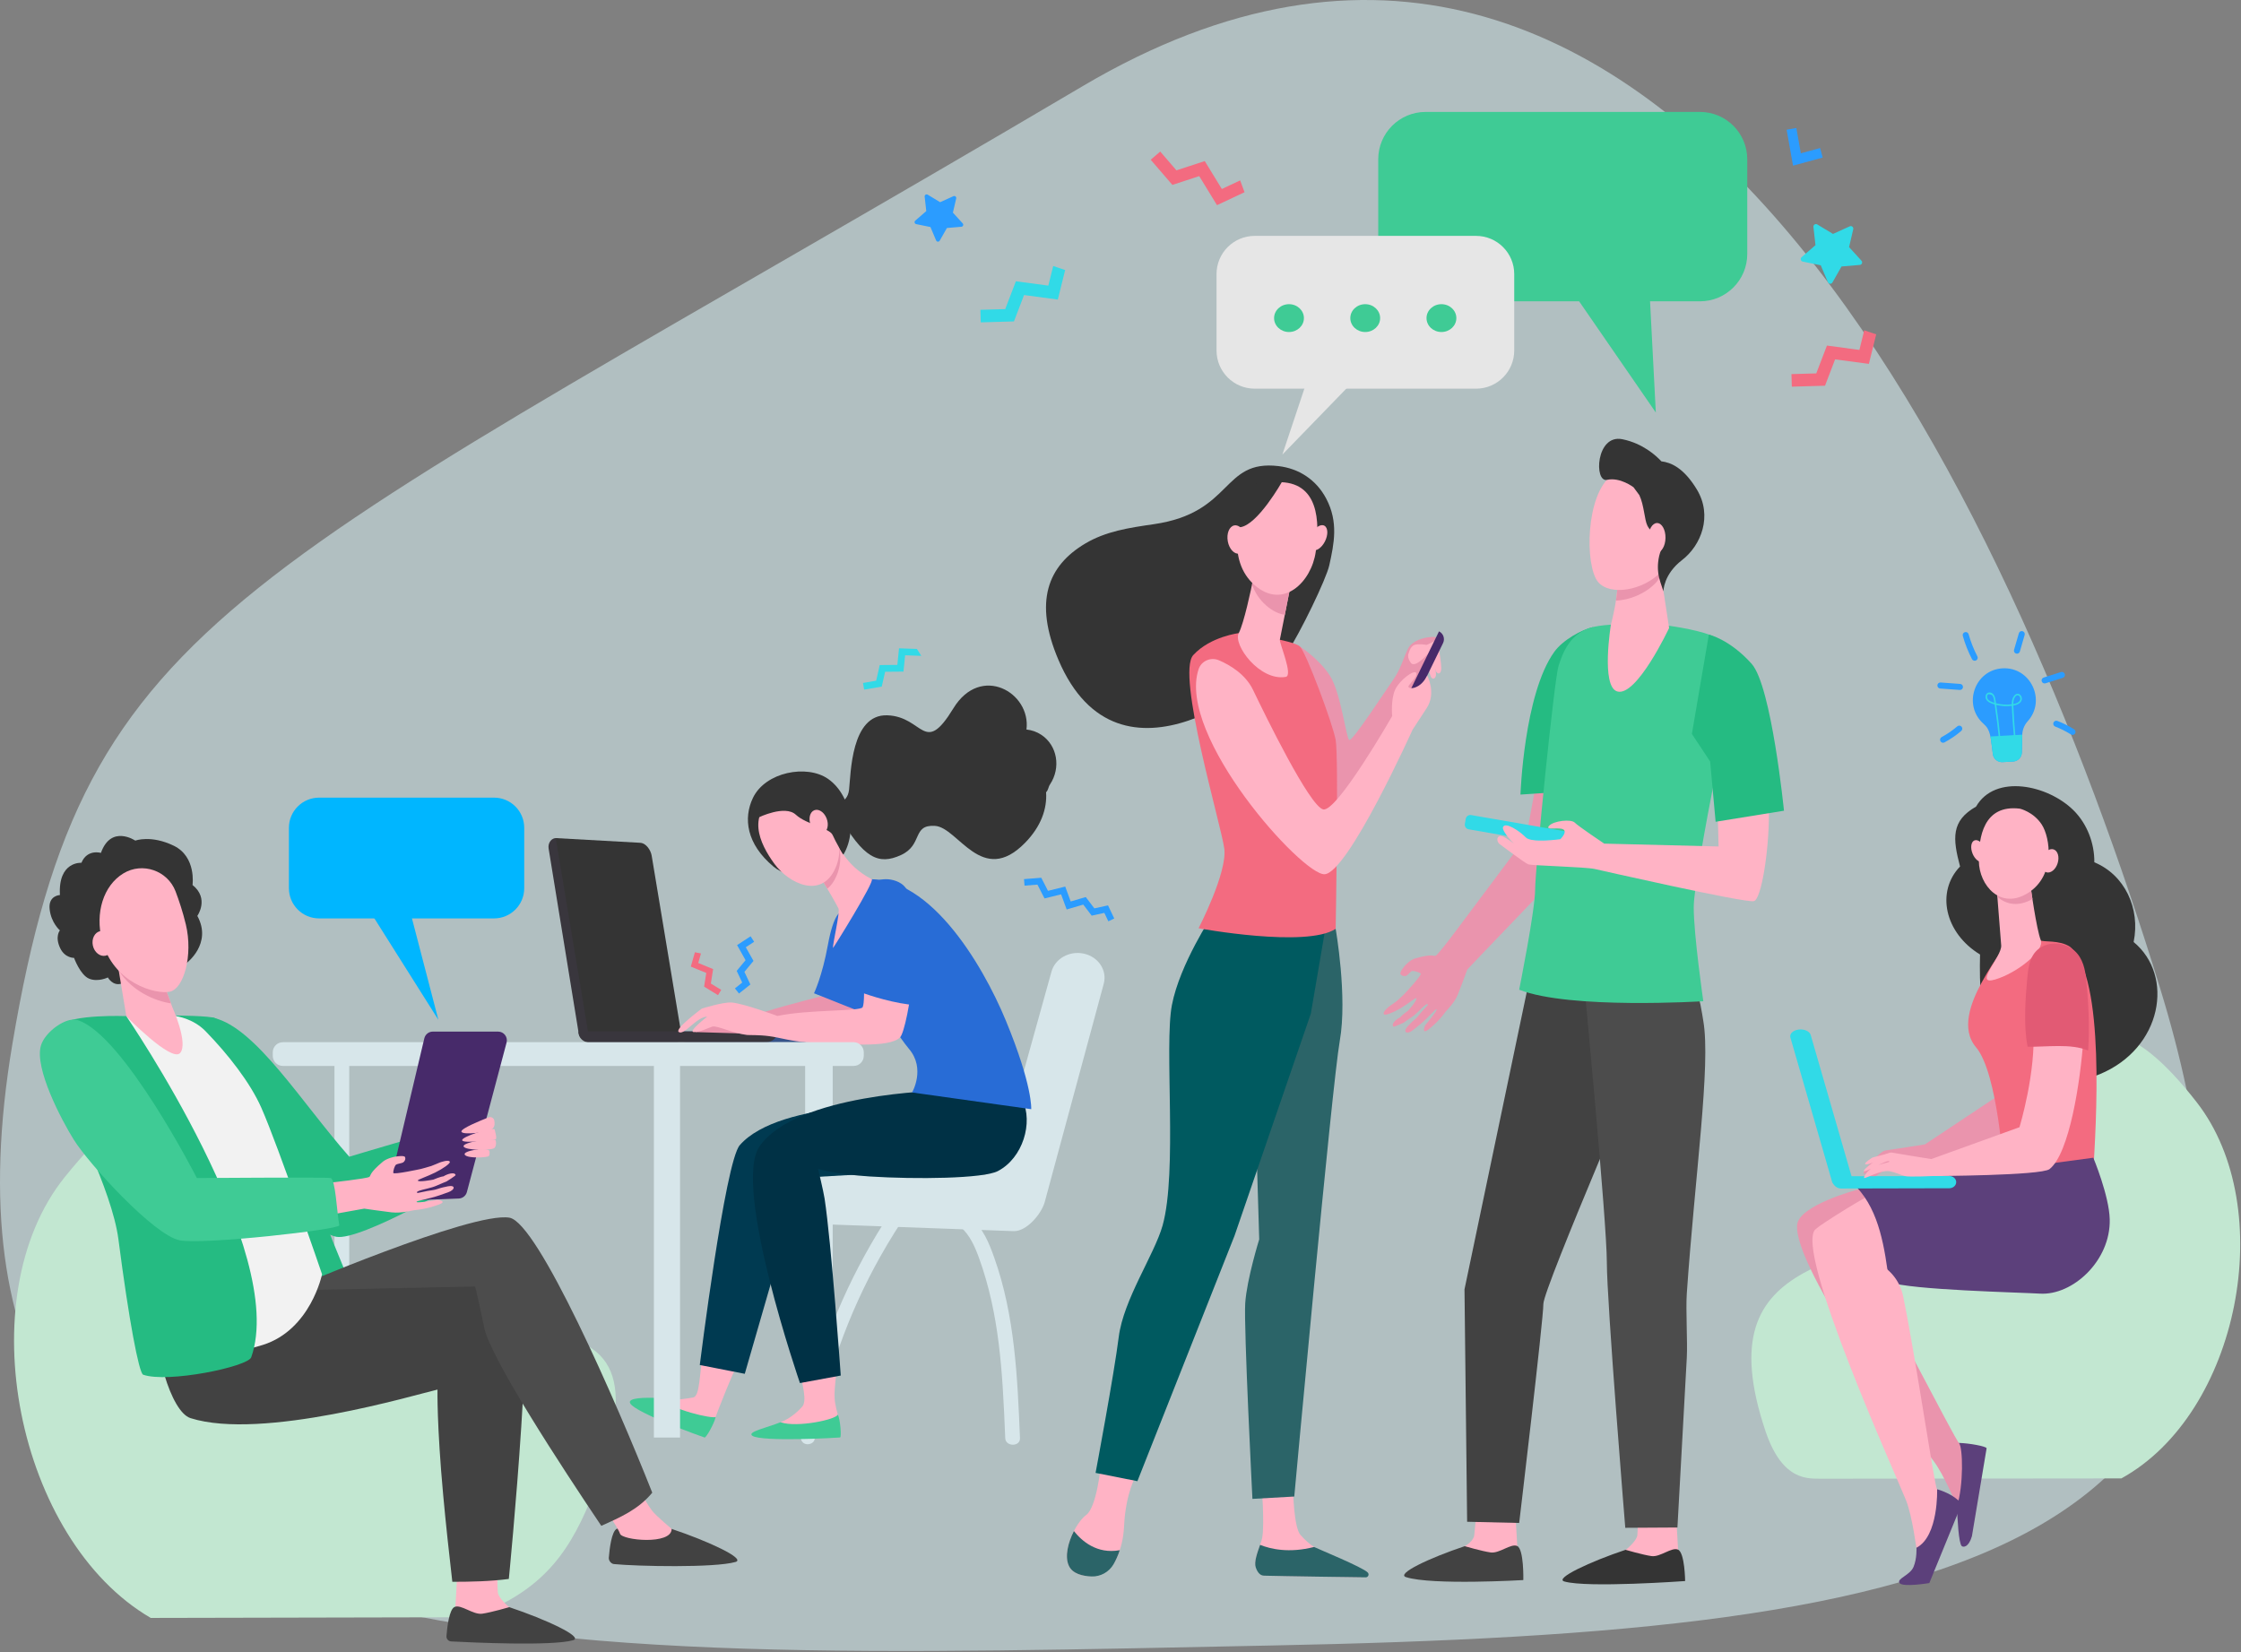 <?xml version="1.0" encoding="UTF-8" standalone="no"?><!DOCTYPE svg PUBLIC "-//W3C//DTD SVG 1.1//EN" "http://www.w3.org/Graphics/SVG/1.1/DTD/svg11.dtd"><svg width="100%" height="100%" viewBox="0 0 1884 1389" version="1.1" xmlns="http://www.w3.org/2000/svg" xmlns:xlink="http://www.w3.org/1999/xlink" xml:space="preserve" xmlns:serif="http://www.serif.com/" style="fill-rule:evenodd;clip-rule:evenodd;stroke-linejoin:round;stroke-miterlimit:1.414;"><rect x="0" y="0" width="1884" height="1389" fill="#808080" stroke="none"/><g><g><path d="M910.382,72.313c486.346,-287.26 779.252,346.568 905.555,758.333c146.857,478.773 -166.657,541.2 -747.221,552.777c-626.249,12.488 -1149.6,37.787 -1058.33,-505.555c61.866,-368.328 189.795,-386.074 899.999,-805.555Z" style="fill:#dffaff;fill-opacity:0.51;"/><path d="M684.806,1210.23c9.84,-53.58 28.18,-105.66 55.33,-153.92c7.69,-13.67 16.05,-27.02 25.03,-40c4.24,-6.13 -6.32,-11.79 -10.54,-5.69c-32.19,46.57 -56.33,97.94 -71.17,151.45c-4.15,14.93 -7.51,30.02 -10.09,45.25c-0.49,2.92 0.81,5.89 4.14,6.73c2.85,0.73 6.76,-0.89 7.3,-3.82Z" style="fill:#d7e6ea;fill-rule:nonzero;"/><path d="M807.086,1031.1c8.36,7.13 12.55,17.11 16.09,26.86c4.28,11.78 7.66,23.83 10.37,35.99c5.33,23.96 7.88,48.32 9.46,72.71c0.92,14.13 1.51,28.28 2.09,42.43c0.3,7.34 12.7,7.38 12.4,0c-2.11,-51.01 -4.27,-103.11 -21.73,-152c-4.37,-12.23 -9.48,-25.05 -20.33,-33.7c-2.41,-1.93 -5.98,-2.19 -8.35,0c-2.2,2.02 -2.35,5.7 0,7.71Z" style="fill:#d7e6ea;fill-rule:nonzero;"/><path d="M825.526,987.79l-165.34,0c-11.81,0 -21.39,8.81 -21.39,19.68c0,10.87 9.54,20.62 21.36,20.62l192.32,6.98c10.96,0 23.19,-14.79 25.84,-24.58l49.6,-183.43c3.06,-11.29 -4.53,-22.69 -16.84,-25.33c-12,-2.57 -24.04,4.15 -27.09,15.13l-44.83,161.2c-1.59,5.72 -7.2,9.73 -13.63,9.73Z" style="fill:#d7e6ea;fill-rule:nonzero;"/><path d="M770.836,545.586l-15.02,-0.528l-1.42,13.933l-14.81,0.133l-3,13.149l-11.07,1.912l0.97,5.605l14.81,-2.557l2.83,-12.461l15.42,-0.138l1.39,-13.705l13.61,0.48l-3.71,-5.823Z" style="fill:#31dae7;fill-rule:nonzero;"/><path d="M589.306,801.6l-2.29,8.02l12.5,5.12l-1.91,12.15l8.73,5.35l-2.71,4.42l-11.68,-7.17l1.81,-11.5l-13,-5.33l3.45,-12.07l5.1,1.01Z" style="fill:#f36b80;fill-rule:nonzero;"/><path d="M931.506,761.18l-11.47,2.51l-7.25,-9.52l-12.65,3.72l-4.6,-12.52l-14.49,3.58l-5.66,-11.01l-14.51,1.16l0.44,5.49l10.85,-0.87l5.97,11.62l13.93,-3.44l4.68,12.73l13.96,-4.11l7.08,9.3l10.63,-2.33l3.37,7.08l4.97,-2.37l-5.25,-11.02Z" style="fill:#2b9cff;fill-rule:nonzero;"/><path d="M626.986,796.37l7.03,-4.59l-3,-4.62l-11.35,7.42l7.13,12.68l-7.46,8.99l4.65,9.83l-6.14,4.88l3.43,4.32l9.56,-7.6l-5.02,-10.61l7.64,-9.21l-6.47,-11.49Z" style="fill:#2b9cff;fill-rule:nonzero;"/><rect x="676.886" y="880.66" width="23.17" height="327.77" style="fill:#d7e6ea;fill-rule:nonzero;"/><rect x="444.936" y="1171.62" width="16.63" height="36.82" style="fill:#184655;fill-rule:nonzero;"/><rect x="352.766" y="1172.19" width="16.63" height="36.23" style="fill:#184655;fill-rule:nonzero;"/><path d="M492.626,874.42c0.39,0 0.789,-0.04 1.19,-0.13c3.42,-0.77 5.66,-4.65 5.01,-8.66c0,0 -27.151,-156.75 -29.27,-157.55c-0.68,-0.26 -2.27,-3.469 -2.33,-3.469c-0.33,0.009 -0.66,0.049 -0.99,0.13c-3.42,0.769 -5.66,4.639 -5.01,8.659l25.219,155c0.571,3.55 3.22,6.02 6.181,6.02Z" style="fill:#39363d;fill-rule:nonzero;"/><path d="M547.846,719.3l25.12,151.1l-77.92,1.08l-27.841,-166.869l70.871,3.939c5.35,0.24 9.1,6.61 9.77,10.75Z" style="fill:#343434;fill-rule:nonzero;"/><path d="M682.186,867.13c0,0.09 0,0.18 0,0.27c0.01,4.82 -2.8,8.79 -6.31,8.8l-98.95,0.25c-3.5,0.01 -6.35,-3.89 -6.36,-8.71c0,-0.2 0.01,-0.41 0.02,-0.61l111.6,0Z" style="fill:#355389;fill-rule:nonzero;"/><path d="M653.556,867.13c0.01,0.09 0.01,0.17 0.01,0.26c0.01,4.89 -4.24,8.86 -9.49,8.87l-148.22,0.31c-5.25,0.01 -9.51,-3.94 -9.52,-8.83c0,-0.21 0.01,-0.41 0.02,-0.61l167.2,0Z" style="fill:#39363d;fill-rule:nonzero;"/><path d="M622.956,1140.61c-6.03,11.21 -20.75,48.13 -21.31,50.93c-0.16,0.81 -2.24,3.5 -2.94,4.01c-19.01,1.9 -32.92,-8.3 -43.48,-18.37c9.97,0.7 25.21,-1.87 27.43,-2.25c5.78,-0.99 5.17,-18.58 8.47,-38.34c5.12,2.35 24.36,-2.73 31.83,4.02Z" style="fill:#ffb3c5;fill-rule:nonzero;"/><path d="M601.726,1191.29c-1.58,6.18 -8.13,17.58 -9.39,17.26c-1.51,-0.39 -57.63,-20.54 -62.46,-28.58c-2.98,-4.96 12.37,-5.2 24.72,-4.57c10.56,10.07 43.88,17.49 47.13,15.89Z" style="fill:#3fcb95;fill-rule:nonzero;"/><path d="M804.266,982.67l-130.54,7.52l-47.6,164.81l-37.82,-7.4c0,0 21.23,-170.51 33.59,-184.78c33.72,-38.92 151.55,-34.31 151.55,-34.31l30.82,54.16Z" style="fill:#003a51;fill-rule:nonzero;"/><path d="M703.536,1149.48c-0.48,7.59 -2.22,16.79 -1.88,25.65c0.23,5.95 2.44,13.19 2.7,14.3c0.19,0.8 -0.58,4.12 -1,4.87c-16.49,9.66 -33.38,6.18 -47.18,1.43c9.36,-3.52 15.87,-10.52 18.22,-13.08c3.97,-4.31 1.14,-17.26 -4.1,-36.59c5.64,0 23.64,0.39 33.24,3.42Z" style="fill:#ffb3c5;fill-rule:nonzero;"/><path d="M790.746,916.94c0,0 -121.75,2.28 -152.35,47.06c-22.89,33.51 34.12,198.78 34.12,198.78l34.3,-6.32c0,0 -7.9,-111.99 -13.62,-148.94c-0.97,-6.26 -5.43,-24.76 -5.43,-24.76c0,0 15.22,4.54 43.5,6.34c38.85,2.48 95.38,1.82 107.59,-4.52c21.09,-10.97 29.93,-40.71 20.65,-60.11c-9.28,-19.41 -68.76,-7.53 -68.76,-7.53Z" style="fill:#003145;fill-rule:nonzero;"/><path d="M704.316,1189.18c2.14,3.92 3.23,19.1 1.94,19.33c-1.53,0.27 -66.03,3.88 -73.77,-1.41c-4.77,-3.27 12.2,-6.79 23.69,-11.37c13.8,4.75 47.45,-2.35 48.14,-6.55Z" style="fill:#3fcb95;fill-rule:nonzero;"/><path d="M697.226,835.87c0,0 -35.46,8.87 -53.19,14.51c-17.72,5.64 -40.29,7.25 -40.29,7.25l-19.07,10.07l40.83,1.21l95.09,-8.46l8.06,-22.16l-31.43,-2.42Z" style="fill:#ea94ad;fill-rule:nonzero;"/><path d="M723.816,764.15l-16.92,2.42c0,0 -6.04,1.21 -10.88,27.8c-4.83,26.6 -11.68,40.7 -11.68,40.7l41.5,16.52c30.33,-41.89 51.12,-91.51 -2.02,-87.44Z" style="fill:#286cd6;fill-rule:nonzero;"/><path d="M722.796,740.04c-10.81,1.89 -11.47,10.62 -11.47,10.62l-11.07,46.13c0,0 -1.02,19.54 1.23,27.02c4.36,14.55 13.18,20.28 27.63,25.23c19.15,6.55 26.73,23.06 34.99,32.7c14.33,16.72 2.67,36.72 2.67,36.72l100.17,14.06c0,0 1.36,-19.55 -21.34,-74.48c-19.7,-47.71 -66.92,-127.78 -122.81,-118Z" style="fill:#286cd6;fill-rule:nonzero;"/><path d="M758.466,745.62c-12.29,-13.5 -43.51,3.22 -33.84,47.95c0.06,0.29 3.6,47.24 0.61,53.21c-1.81,3.63 -45.32,1.82 -71.66,7.36c0,0 -28.48,-10.57 -38.48,-11.28c-7.41,-0.53 -25.05,5.1 -25.05,5.1c0,0 -22.72,16.77 -19.54,19.54c4.35,3.8 15.04,-12.76 24.04,-12.76c0,0 -16.41,12.68 -11.35,12.96c5.07,0.29 12.06,-3.5 15.72,-4.63c3.65,-1.12 17.12,5.64 29.01,7.05c1.96,0.24 9.73,-0.19 18.73,1.01c9.14,1.21 19.47,4.54 31.57,5.1c32.52,1.52 69.33,5.1 78.44,-4.06c6.79,-6.84 22.48,-103.84 1.8,-126.55Z" style="fill:#ffb3c5;fill-rule:nonzero;"/><path d="M763.966,844.49c-19.86,-2.57 -39.78,-10.09 -39.78,-10.09c0,0 -1.63,-39.35 -1.78,-40.83c-1.27,-20.55 -0.5,-37.09 8.1,-47.75c4.33,-5.37 8.96,-6.65 14.47,-6.65c5.15,0 12.33,2.02 16.11,6.85c13.86,17.69 8.56,69.15 4.23,97.46l-0.18,1.16l-1.17,-0.15Z" style="fill:#286cd6;fill-rule:nonzero;"/><path d="M713.806,663.95c1.52,-13.248 1.51,-63.613 32.12,-62.574c30.61,1.039 30.79,34.727 55.58,-5.867c22.97,-37.606 65.39,-13.302 61.44,17.819c4.38,0.451 8.68,1.918 12.55,4.489c13.38,8.895 16.61,27.575 7.21,41.723c-1.49,2.25 -1.37,4.78 -3.26,6.52c0.94,14.06 -4.37,28.921 -17.67,42.51c-36.32,37.13 -56.16,-12.979 -75.72,-14.229c-19.55,-1.24 -9.94,16.059 -28.7,24.569c-18.76,8.52 -31.5,2.93 -52.4,-33.98l-4.98,-10.02c0,0 12.3,2.3 13.83,-10.96Z" style="fill:#343434;fill-rule:nonzero;"/><path d="M696.146,654.829c21.54,15.031 26.3,53.301 6.48,71.581c-12.89,11.88 -38.27,13.94 -52.36,2.16c-22.86,-19.11 -25.41,-40.729 -17.3,-57.71c10.46,-21.911 45.42,-28.43 63.18,-16.031Z" style="fill:#343434;fill-rule:nonzero;"/><path d="M702.876,706.68c0,0 6.64,20.61 30.01,32.49c2.87,1.47 -32.61,58.53 -32.62,57.85c-0.11,-4.4 6.13,-30.11 4.62,-33.27c-4.16,-8.64 -28.25,-48.07 -28.25,-48.07l26.24,-9Z" style="fill:#ffb3c5;fill-rule:nonzero;"/><path d="M689.476,711.28l-12.84,4.4c0.03,0.04 10.59,17.33 18.92,31.51c2.96,-2.43 5.58,-5.94 7.67,-10.76c3.35,-7.71 3.85,-15.73 2.56,-23.36c-2.08,-3.83 -2.91,-6.38 -2.91,-6.39l-13.4,4.6Z" style="fill:#ea94ad;fill-rule:nonzero;"/><path d="M655.076,668.02c0,0 11.49,-4.86 24,-0.18c12.5,4.68 34.96,35.08 23.39,61.75c-11.58,26.66 -39.26,13.41 -51.54,-3.5c-12.29,-16.91 -24.52,-42.41 4.15,-58.07Z" style="fill:#ffb3c5;fill-rule:nonzero;"/><path d="M704.886,683.12c-9.91,-17.2 -20.78,-27.291 -36.05,-23.38c-15.28,3.92 -28.98,6.53 -30.01,24.46l-1.1,3.06c0,0 22.12,-10.8 31.29,-2.35c9.18,8.46 28.39,11.22 30.95,17.081c2.55,5.869 8.87,16.479 8.87,16.479l1.14,-6.59c0,0 4.81,-11.56 -5.09,-28.76Z" style="fill:#343434;fill-rule:nonzero;"/><path d="M681.556,693.66c2.07,5.34 6.74,8.42 10.44,6.88c3.69,-1.53 5.02,-7.1 2.95,-12.439c-2.07,-5.341 -6.74,-8.421 -10.44,-6.881c-3.7,1.53 -5.02,7.1 -2.95,12.44Z" style="fill:#ffb3c5;fill-rule:nonzero;"/><rect x="549.716" y="884.45" width="22.01" height="324.12" style="fill:#d7e6ea;fill-rule:nonzero;"/><rect x="281.176" y="886.89" width="12.43" height="324.12" style="fill:#d7e6ea;fill-rule:nonzero;"/><path d="M237.806,896.16l479.86,0c4.7,0 8.51,-3.81 8.51,-8.51l0,-2.93c0,-4.7 -3.81,-8.51 -8.51,-8.51l-479.86,0c-4.7,0 -8.5,3.81 -8.5,8.51l0,2.93c0,4.7 3.8,8.51 8.5,8.51Z" style="fill:#d7e6ea;fill-rule:nonzero;"/><path d="M1198.49,253.332l230.62,0c21.99,0 39.81,-17.824 39.81,-39.809l0,-79.62c0,-21.985 -17.82,-39.809 -39.81,-39.809l-230.62,0c-21.99,0 -39.81,17.824 -39.81,39.809l0,79.62c0,21.985 17.82,39.809 39.81,39.809Z" style="fill:#3fcb95;fill-rule:nonzero;"/><path d="M1386.19,234.005l5.85,112.823l-79.61,-115.46l73.76,2.637Z" style="fill:#3fcb95;fill-rule:nonzero;"/><g><path d="M1088.16,565.691l4.838,-22c0,0 15.826,10.043 25.058,24.391c9.231,14.347 13.634,52.608 16.27,54.043c2.636,1.436 31.852,-43.574 36.954,-50.669c6.321,-8.775 8.683,-18.847 12.643,-26.498c3.949,-7.653 17.886,-10.258 23.158,-9.301c5.273,0.956 -7.247,23.339 -7.247,23.339c0,0 -31.653,54.999 -42.207,85.128c-10.554,30.132 -43.531,44.475 -48.803,40.176c-5.272,-4.309 -20.664,-118.609 -20.664,-118.609Z" style="fill:#ea94ad;fill-rule:nonzero;"/><path d="M1184.27,549.17c0,0 1.314,-5.792 4.866,-6.976c3.553,-1.185 9.742,-0.132 10.139,0c0.387,0.131 7.237,-3.554 7.237,-3.554l-5.659,10.53c0,0 -11.055,13.029 -14.74,8.159c-3.685,-4.869 -1.843,-8.159 -1.843,-8.159Z" style="fill:#ffb3c5;fill-rule:nonzero;"/><path d="M1208.49,539.122c0,0 3.988,20.313 2.986,24.569c-1.021,4.269 -3.562,1.98 -4.044,1.053c-1.966,-3.818 -3.336,-16.847 -3.336,-16.847l4.394,-8.775Z" style="fill:#ffb3c5;fill-rule:nonzero;"/><path d="M1199.89,556.014c0,0 1.899,12.597 3.855,14.082c1.275,0.966 2.901,0.395 3.42,-2.15c0.529,-2.544 -2.541,-18.075 -2.541,-18.075l-4.734,6.143Z" style="fill:#ffb3c5;fill-rule:nonzero;"/><path d="M1188.25,591.76l-6.624,-3.23l28.139,-57.734c3.666,1.784 5.187,6.195 3.401,9.855l-24.916,51.109Z" style="fill:#472a6a;fill-rule:nonzero;"/><path d="M1117.54,475.224c3.968,-18.054 7.861,-36.224 -2.608,-56.059c-8.475,-16.051 -23.121,-25.289 -40.082,-27.3c-48.037,-5.699 -37.766,39.145 -104.908,48.852c-20.863,3.017 -40.243,5.916 -57.657,16.292c-31.454,18.735 -43.322,48.788 -22.469,97.749c51.08,119.885 176.446,18.11 191.932,-5.497c11.518,-17.561 33.231,-62.414 35.792,-74.037Z" style="fill:#343434;fill-rule:nonzero;"/><path d="M925.426,1232.51c0,0 -3.421,34.734 -12.208,41.112c-8.797,6.377 -20.523,29.971 -14.655,42.717c1.823,3.988 5.489,6.293 9.666,7.578c12.349,3.798 25.493,-2.608 30.756,-14.409c2.938,-6.595 5.517,-15.402 6.028,-26.485c1.322,-28.214 10.119,-42.566 10.119,-42.566l-29.706,-7.947Z" style="fill:#ffb3c5;fill-rule:nonzero;"/><path d="M1060.55,1246.73c0,0 2.768,35.045 0.519,46.44c-1.2,6.095 -7.908,18.652 -4.828,24.388c3.071,5.735 6.586,7.171 6.586,7.171l79.766,1.285c4.346,0.066 1.474,-2.721 -2.032,-5.291c-5.726,-4.205 -10.355,-6.992 -28.676,-15.836c-1.191,-0.576 -5.547,-3.335 -7.106,-4.29c-3.978,-2.419 -7.975,-6.236 -11.414,-10.053c-5.726,-6.369 -6.227,-37.228 -6.227,-37.228l-26.588,-6.586Z" style="fill:#ffb3c5;fill-rule:nonzero;"/><path d="M1122.89,780.903c0,0 10.044,56.901 3.449,94.204c-6.595,37.304 -38.248,383.07 -38.248,383.07l-35.178,1.975c0,0 -7.37,-144.433 -6.057,-164.512c1.323,-20.088 11.764,-53.706 11.764,-53.706l-3.505,-116.607l44.39,-153.201l23.385,8.777Z" style="fill:#2b6468;fill-rule:nonzero;"/><path d="M1019.51,768.941c0,0 -27.694,41.603 -34.289,76.034c-6.595,34.441 4.838,140.257 -7.842,185.374c-6.87,24.435 -32.901,62.154 -36.86,93.713c-3.949,31.568 -19.474,114.244 -19.474,114.244l35.159,6.954l81.713,-206.482l64.099,-186.631l16.422,-96.122l-98.928,12.916Z" style="fill:#005a60;fill-rule:nonzero;"/><path d="M1041.93,532.214c0,0 -24.255,2.753 -38.758,18.535c-14.514,15.782 23.451,142.64 26.087,162.728c2.637,20.088 -21.618,66.944 -21.618,66.944c0,0 90.632,16.744 115.255,0.482c0,0 2.636,-144.43 0,-158.778c-2.636,-14.348 -24.623,-72.695 -29.895,-78.434c-5.282,-5.74 -51.071,-11.477 -51.071,-11.477Z" style="fill:#f36b80;fill-rule:nonzero;"/><path d="M1007.63,562.658c2.344,-7.069 10.356,-10.473 17.188,-7.519c9.363,4.048 22.299,11.733 28.61,24.9c10.554,21.999 47.48,97.562 58.913,100.434c11.433,2.872 58.043,-78.435 58.043,-78.435c0,0 -1.322,-14.348 2.637,-22.477c3.949,-8.132 15.826,-16.741 17.584,-13.87c1.757,2.87 -6.596,10.043 -6.596,11.478c0,1.435 3.515,2.392 8.353,-0.478c4.838,-2.869 7.455,-8.673 7.455,-8.673c0,0 7.937,14.411 -0.416,27.325c-8.352,12.912 -11.877,18.174 -11.877,18.174c0,0 -54.075,120.039 -73.86,121.475c-18.425,1.342 -124.553,-116.362 -106.034,-172.334Z" style="fill:#ffb3c5;fill-rule:nonzero;"/><path d="M1054.14,483.309c0,0 -0.189,1.079 -0.529,2.913c-1.635,8.798 -7.928,37.988 -12.18,46.013c-5.14,9.697 17.594,40.627 39.477,36.852c6.52,-1.124 -5.499,-28.418 -4.923,-31.31c1.106,-5.534 2.608,-13.085 4.139,-20.826c0.869,-4.368 1.739,-8.796 2.57,-12.957c2.334,-11.827 4.242,-21.501 4.242,-21.501l-32.796,0.816Z" style="fill:#ffb3c5;fill-rule:nonzero;"/><path d="M1053.61,486.222c0.34,-1.834 0.529,-2.913 0.529,-2.913l32.796,-0.816c0,0 -1.908,9.674 -4.242,21.501c-0.822,4.138 -1.691,8.54 -2.551,12.884c-5.065,-0.745 -10.356,-3.2 -15.666,-7.835c-5.783,-5.052 -9.572,-11.124 -11.858,-17.606c0.406,-2.068 0.737,-3.851 0.992,-5.215Z" style="fill:#ea94ad;fill-rule:nonzero;"/><path d="M1073.87,405.363c0,0 -13.37,1.855 -23.065,14.362c-9.684,12.507 -20.125,51.184 3.941,72.212c24.066,21.028 47.848,-2.774 51.382,-28.012c3.524,-25.237 2.806,-59.473 -32.258,-58.562Z" style="fill:#ffb3c5;fill-rule:nonzero;"/><path d="M1113.82,455.302c-2.872,5.572 -7.691,8.659 -10.771,6.892c-3.071,-1.766 -3.241,-7.716 -0.368,-13.291c2.872,-5.573 7.7,-8.66 10.771,-6.893c3.08,1.766 3.241,7.718 0.368,13.292Z" style="fill:#ffb3c5;fill-rule:nonzero;"/><path d="M1077.95,404.778c0,0 -20.655,36.78 -35.433,38.479c-14.768,1.701 -16.705,21.244 -16.705,21.244c0,0 5.272,-45.034 19.899,-53.718c14.626,-8.684 32.239,-6.005 32.239,-6.005Z" style="fill:#343434;fill-rule:nonzero;"/><path d="M1047.35,452.021c1.2,6.532 -1.219,12.522 -5.405,13.379c-4.176,0.857 -8.542,-3.742 -9.742,-10.274c-1.2,-6.532 1.21,-12.522 5.396,-13.38c4.185,-0.856 8.551,3.744 9.751,10.275Z" style="fill:#ffb3c5;fill-rule:nonzero;"/><path d="M941.375,1303.3c-19.162,3.486 -31.908,-7.692 -38.541,-16.073c-4.876,9.487 -7.862,21.335 -4.271,29.121c3.146,6.869 11.745,8.74 19.001,9.014c7.673,0.284 14.853,-3.732 18.661,-10.403c1.786,-3.108 3.619,-6.992 5.15,-11.659Z" style="fill:#2b6468;fill-rule:nonzero;"/><path d="M1104.76,1300.58c-21.089,5.404 -36.689,1.729 -45.41,-1.777c-2.249,6.359 -5.226,14.344 -3.648,18.945c1.937,5.641 4.697,6.917 7.125,6.973c19.275,0.51 70.582,1.191 85.274,1.389c2.051,0.029 3.185,-2.371 1.871,-3.94c-3.647,-4.346 -43.634,-20.626 -45.212,-21.59Z" style="fill:#2b6468;fill-rule:nonzero;"/></g><path d="M318.026,1357.09l-191.15,0c-24.34,-22.95 -39.18,-54.55 -38.63,-89.22c0.27,-17.51 3.76,-32.77 11.05,-47.76l246.45,2.86c6.81,15.23 10.46,31.95 10.19,49.46c-0.52,33.03 -14.89,62.8 -37.91,84.66Z" style="fill:#f47458;fill-rule:nonzero;"/><path d="M1240.89,326.773l-186.04,0c-17.74,0 -32.12,-14.378 -32.12,-32.115l0,-64.23c0,-17.737 14.38,-32.115 32.12,-32.115l186.04,0c17.74,0 32.12,14.378 32.12,32.115l0,64.23c0,17.737 -14.38,32.115 -32.12,32.115Z" style="fill:#e6e6e6;fill-rule:nonzero;"/><path d="M1102.46,309.055l-24.36,73.089l70.88,-73.089l-46.52,0Z" style="fill:#e6e6e6;fill-rule:nonzero;"/><path d="M1096.2,267.434c0,6.462 -5.62,11.701 -12.54,11.701c-6.92,0 -12.54,-5.239 -12.54,-11.701c0,-6.461 5.62,-11.7 12.54,-11.7c6.92,0 12.54,5.239 12.54,11.7Z" style="fill:#3fcb95;fill-rule:nonzero;"/><path d="M1160.27,267.434c0,6.462 -5.61,11.701 -12.54,11.701c-6.92,0 -12.53,-5.239 -12.53,-11.701c0,-6.461 5.61,-11.7 12.53,-11.7c6.93,0 12.54,5.239 12.54,11.7Z" style="fill:#3fcb95;fill-rule:nonzero;"/><path d="M1224.35,267.434c0,6.462 -5.62,11.701 -12.54,11.701c-6.92,0 -12.54,-5.239 -12.54,-11.701c0,-6.461 5.62,-11.7 12.54,-11.7c6.92,0 12.54,5.239 12.54,11.7Z" style="fill:#3fcb95;fill-rule:nonzero;"/><path d="M293.646,972.48c0,0 104,-31.21 108.19,-30.43c4.11,0.76 -12.23,35.45 -10.18,46.66c0.65,3.59 -89.02,54.87 -108.95,51.09c-21.73,-4.13 -105.25,-75.97 -114.16,-91.55c-9.96,-17.41 -27.39,-60.84 -15.78,-77.2c5.29,-7.45 18.11,-17.38 27.01,-15.28c35.38,8.35 73.59,71.02 113.87,116.71Z" style="fill:#25bb82;fill-rule:nonzero;"/><path d="M299.356,1091.71c-0.68,-3.09 -22.26,-53.27 -23.36,-58.39c-14.33,-66.9 -69.51,-164.71 -95.05,-177.3c-4.13,-2.06 -33.62,-2.25 -33.62,-2.25l15.24,7.54c17.36,15.86 36.8,34.21 49.19,54.68c35.95,59.37 60.44,196.14 63.71,195.9c3.66,-0.27 25.4,-13.32 23.89,-20.18Z" style="fill:#25bb82;fill-rule:nonzero;"/><path d="M265.206,1093.57c-50.5,-29.37 -58.44,-98.71 -79.79,-135.95c-26.14,-45.6 -64.69,-50.57 -131.05,32.09c-81.36,101.34 -39.96,305.2 72.37,370.53l269.39,-0.58c55.5,-19.98 80.16,-49.28 100.1,-98.08c88.66,-217.05 -118.68,-102.68 -231.02,-168.01Z" style="fill:#c2e7d1;fill-rule:nonzero;"/><path d="M384.686,1318.69c0,0 -1.88,33.2 -1.89,33.27c-0.69,4.21 -3.41,14.62 -3.41,18.45c0,14.4 64.04,-12.21 49.69,-18.59c-1.3,-0.58 -10.12,-8.21 -10.55,-13.1c-0.66,-7.55 -0.31,-19.56 -0.31,-19.56l-33.53,-0.47Z" style="fill:#ffb3c5;fill-rule:nonzero;"/><path d="M428.146,1351.19c0,0 -15.03,4.4 -22.73,5.5c-7.7,1.1 -17.85,-8.16 -23.3,-5.66c-4.45,2.05 -6.18,16.88 -6.78,24.4c-0.19,2.38 1.62,4.44 4,4.57c17.71,0.92 85.05,4.03 102.52,-1.03c9.069,-2.62 -22.97,-17.53 -53.71,-27.78Z" style="fill:#424242;fill-rule:nonzero;"/><path d="M564.646,1285.41c0,0 -15.03,4.4 -22.73,5.5c-7.7,1.1 -17.86,-8.17 -23.3,-5.66c-4.45,2.04 -6.19,16.88 -6.79,24.39c-0.19,2.39 1.9,5.08 4.28,5.32c19.65,1.93 84.77,3.29 102.25,-1.77c9.06,-2.63 -22.97,-17.53 -53.71,-27.78Z" style="fill:#424242;fill-rule:nonzero;"/><path d="M501.546,1258.51c0,0 18.01,25.33 19.69,30.92c1.69,5.59 43.42,9.69 43.42,-4.01c0,-0.18 -12.94,-10.71 -16.59,-15.5c-6.12,-8.02 -20.37,-34.82 -20.37,-34.82l-26.15,23.41Z" style="fill:#ffb3c5;fill-rule:nonzero;"/><path d="M113.756,706.73c0,0 -20.32,-13.739 -28.91,10.33c0,0 -11.49,-3.48 -16.4,8.32c0,0 -19.68,-1.48 -18.07,27.11c0,0 -9.89,0.3 -8.65,11.87c1.24,11.57 8.63,17.83 8.63,17.83c0,0 -4.45,5.18 0.27,15.02c4.01,8.37 11.61,8.11 11.61,8.11c0,0 5.25,14.44 12.69,17.49c7.44,3.06 15.75,-1.03 15.75,-1.03c0,0 4.11,7.55 11.48,5.17c7.37,-2.38 15.1,-11.61 24.24,-10.24c9.13,1.36 30.25,-6.87 30.25,-6.87c0,0 22.13,-16.35 9.24,-39.82c0,0 10.34,-14.5 -4.04,-25.98c0,0 3.41,-23.69 -15.74,-32.99c-19.16,-9.3 -32.35,-4.32 -32.35,-4.32Z" style="fill:#343434;fill-rule:nonzero;"/><path d="M435.976,1065.54c-16.89,-8.31 -194.18,19.3 -194.18,19.3l-21.26,-33.89l-69.2,15.71c0,0 -19.59,22.54 -20.4,32.64c-2.62,32.68 12.36,87.63 29.25,92.97c60.16,19.03 189.51,-19.86 207.61,-24.01c0,0 -0.66,29.31 4.83,89.13c2.17,23.64 5.01,49.69 7.64,72.48c15.83,-0.03 31.67,-0.33 47.5,-2.41c0,0 25.11,-253.61 8.21,-261.92Z" style="fill:#424242;fill-rule:nonzero;"/><path d="M548.356,1254.93c-30.33,-76.61 -96.15,-226.94 -120,-231.17c-31.26,-5.54 -186.59,61.14 -186.59,61.14l157.59,-3.29c0,0 0.87,1.56 7.73,34.59c5.35,25.74 64.63,116.4 98.43,166.63c15.59,-7.05 31.03,-13.56 42.84,-27.9Z" style="fill:#4c4c4c;fill-rule:nonzero;"/><path d="M148.076,854.33c0,0 -39.24,-0.44 -43.41,0.48c-4.17,0.92 3.29,160.14 8.39,219.56c5.11,59.42 13.29,68.33 13.29,68.33c0,0 55.96,0.22 94.63,-11.99c40.22,-12.69 49.77,-59.4 49.77,-59.4c0,0 -36.42,-106.82 -51.02,-139.92c-9.34,-21.18 -28,-45.01 -46.9,-64.42c-10.64,-10.93 -24.75,-12.64 -24.75,-12.64Z" style="fill:#f2f2f2;fill-rule:nonzero;"/><path d="M137.036,825.36l7.88,21.48c0,0 13.73,30.43 6.48,38.48c-7.24,8.04 -45.18,-30.89 -45.18,-30.89l-9.43,-56.75l40.25,27.68Z" style="fill:#ffb3c5;fill-rule:nonzero;"/><path d="M99.846,816.07c11.33,17.57 30.85,25.59 43.87,27.5l-6.68,-18.21l-40.25,-27.68l3.06,18.39Z" style="fill:#ea94ad;fill-rule:nonzero;"/><path d="M103.646,734.34c16.12,-9.86 37.29,-2.37 43.93,15.03c2.88,7.57 6.1,17.17 8.67,27.88c6.18,25.76 -1.65,53.88 -13.39,56.47c-11.74,2.6 -47.9,-6.98 -57.18,-43.43c-5.73,-22.51 1.04,-45.6 17.97,-55.95Z" style="fill:#ffb3c5;fill-rule:nonzero;"/><path d="M94.976,791.28c1.26,5.71 -1.5,11.16 -6.17,12.2c-4.66,1.03 -9.47,-2.76 -10.73,-8.47c-1.26,-5.7 1.5,-11.16 6.17,-12.19c4.66,-1.03 9.47,2.76 10.73,8.46Z" style="fill:#ffb3c5;fill-rule:nonzero;"/><path d="M106.146,854.27c0,0 -45.56,-1.81 -55.93,7.77c-6.6,6.09 6.76,67.05 6.76,67.05c0,0 37.16,71.14 42.57,112.76c8.97,69.11 17.16,111.58 20.7,113.87c20.48,7.35 88.17,-6.64 90.98,-14.63c31.07,-88.32 -105.08,-286.82 -105.08,-286.82Z" style="fill:#25bb82;fill-rule:nonzero;"/><path d="M326.486,1000.65l30.25,-127.71c0.78,-3.31 3.73,-5.65 7.13,-5.65l54.92,0c4.82,0 8.32,4.56 7.09,9.22l-33.36,125.67c-0.83,3.12 -3.58,5.32 -6.8,5.45l-51.81,2.04c-4.85,0.19 -8.54,-4.3 -7.42,-9.02Z" style="fill:#472a6a;fill-rule:nonzero;"/><path d="M376.596,997.35c-2.32,0.45 -6.16,1.29 -8.82,2.26c-2.88,1.05 -5.85,1.12 -8.39,1.65c-5.06,1.04 -8.74,1.87 -8.66,1.64c0.09,-0.29 -1.05,-0.78 1.59,-1.78c3.18,-1.2 10.47,-2.32 15,-4.44c2.57,-1.2 8.1,-3.4 8.1,-3.4c0,0 7.73,-4.83 7.6,-5.37c-0.69,-2.87 -6.9,-1.01 -10.19,1.07c-2.76,0.28 -8.51,2.76 -8.51,2.76c0,0 -12.71,2.47 -13.07,0.73c-0.15,-0.75 7.48,-3.17 14.61,-6.69c6.61,-3.27 12.76,-7.61 12.32,-8.98c-0.74,-2.31 -8.47,0.56 -8.47,0.56c0,0 -5.3,2.29 -7.12,2.92c-2.13,0.74 -8.69,2.48 -8.69,2.48c0,0 -23.07,5.03 -23.26,3.35c-0.19,-1.68 1.1,-6.22 2.43,-7.02c1.33,-0.79 4.52,-1.01 5.85,-1.8c1.32,-0.8 2.38,-2.93 1.54,-4.58c-0.84,-1.65 -8.72,-0.19 -8.72,-0.19c0,0 -6.39,1.23 -9.84,4.12c-11.93,10.01 -9.79,11.53 -11.36,12.78c-1.85,1.47 -33.35,4.92 -33.35,4.92c0,0 -92.78,10.77 -97.81,11.18l3.25,30.89c5.53,0.57 112.61,-18.09 123.6,-20.28c0,0 14.01,2.09 22.85,3.12c8.85,1.02 17.78,-1.85 20.32,-1.94c0.38,-0.01 8.84,-0.77 19.05,-4.42c8.8,-3.14 -0.94,-4.07 -0.94,-4.07c0,0 -17.33,2.99 -17.31,1.62c0.02,-1.06 9.57,-2.15 19.34,-5.52c2.51,-0.87 4.99,-1.74 7.26,-2.55c5.96,-2.13 6.38,-6.29 -0.2,-5.02Z" style="fill:#ffb3c5;fill-rule:nonzero;"/><path d="M165.496,990.4c0,0 108.23,-0.78 112.42,0c4.12,0.76 5.28,28.53 7.32,39.74c0.65,3.6 -114.08,16.45 -134.01,12.66c-21.73,-4.12 -76.45,-64.23 -89.13,-84.52c-10.63,-17.02 -33.33,-60.32 -27.68,-79.27c3.41,-11.45 21.11,-24.38 30.78,-21.39c38.57,11.96 100.3,132.78 100.3,132.78Z" style="fill:#3fcb95;fill-rule:nonzero;"/><path d="M410.696,939.43c2.08,-0.81 4.43,0.43 4.85,2.63c0.44,2.24 0.45,4.93 -1.27,6.64c-3.4,3.4 -26.38,5.96 -26.38,2.55c0,-2.61 15.59,-9 22.8,-11.82Z" style="fill:#ffb3c5;fill-rule:nonzero;"/><path d="M415.756,949.41c0,0 2.64,8.48 0.66,8.63c-1.98,0.15 -26.61,3.61 -27.82,0.71c-1.22,-2.89 23.91,-10.94 27.16,-9.34Z" style="fill:#ffb3c5;fill-rule:nonzero;"/><path d="M416.766,958.92c0,0 0.95,3.76 -0.95,6.09c-1.91,2.33 -24.99,2.38 -26.07,-1.22c-1.08,-3.6 26.03,-7.62 27.02,-4.87Z" style="fill:#ffb3c5;fill-rule:nonzero;"/><path d="M411.496,967.57c0,0 0.48,2.87 -0.48,4.28c-0.95,1.41 -18.04,2.32 -20.27,-1.01c-2.23,-3.33 18.21,-6.68 20.75,-3.27Z" style="fill:#ffb3c5;fill-rule:nonzero;"/><g><path d="M1683.53,561.878c23.59,-1.331 37.01,27.026 21.07,44.602c-2.86,3.157 -4.4,7.29 -4.51,11.549l-0.34,14.66c-0.09,4.04 -3.28,7.328 -7.31,7.556l-8.94,0.504c-4.03,0.228 -7.57,-2.683 -8.11,-6.686c-2.01,-14.608 -1.69,-20.14 -7.78,-25.497c-17.81,-15.67 -7.67,-45.357 15.92,-46.688Z" style="fill:#2b9cff;fill-rule:nonzero;"/><path d="M1671.64,583.649c-1.3,0.664 -1.43,2.713 -0.63,3.965c1.13,1.787 3.59,2.631 5.69,3.275c-0.37,-2.436 -0.56,-4.584 -1.64,-6.055c-0.75,-1.033 -3.27,-1.257 -3.42,-1.185Zm22.38,2.391c-1.14,1.654 -1.44,3.693 -1.47,5.891c2.87,-0.503 4.69,-1.484 5.56,-2.992c1.48,-2.529 -1.52,-6.63 -4.09,-2.899Zm-0.53,37.194c-1.18,-11.845 -2.03,-24.93 -2.19,-29.833c-4.35,0.55 -8.79,0.287 -13.05,-0.764c1.46,9.765 2.68,19.657 3.63,29.456l-1.26,0.123c-0.97,-9.961 -2.21,-20.016 -3.71,-29.937c-2.57,-0.742 -5.56,-1.755 -6.97,-3.984c-0.67,-1.043 -0.87,-2.436 -0.55,-3.634c0.88,-3.191 4.77,-3.221 6.7,-0.577c1.28,1.751 1.49,4.112 1.96,7.189c4.3,1.133 8.81,1.425 13.23,0.849c0.01,-2.486 0.34,-4.827 1.7,-6.803c4.77,-6.933 12.79,5.709 -0.41,7.899c0.11,3.837 0.92,17.272 2.18,29.889l-1.26,0.127Z" style="fill:#31dae7;fill-rule:nonzero;"/><path d="M1700.12,617.664c-0.01,0.122 -0.02,0.243 -0.03,0.365l-0.34,14.66c-0.09,4.04 -3.28,7.328 -7.31,7.556l-8.94,0.504c-4.03,0.228 -7.57,-2.683 -8.11,-6.686c-0.9,-6.498 -1.33,-11.198 -2.07,-14.888l26.8,-1.511Z" style="fill:#31dae7;fill-rule:nonzero;"/><path d="M1698.09,547.744l4.03,-13.937c0.39,-1.349 -0.39,-2.759 -1.73,-3.15c-1.35,-0.39 -2.76,0.387 -3.15,1.736l-4.04,13.937c-0.39,1.349 0.39,2.759 1.74,3.149c1.35,0.393 2.76,-0.393 3.15,-1.735Z" style="fill:#2b9cff;fill-rule:nonzero;"/><path d="M1719.66,574.469l14.54,-4.605c1.34,-0.424 2.08,-1.853 1.66,-3.192c-0.43,-1.337 -1.85,-2.08 -3.19,-1.656l-14.55,4.605c-1.33,0.424 -2.08,1.853 -1.65,3.192c0.42,1.337 1.85,2.079 3.19,1.656Z" style="fill:#2b9cff;fill-rule:nonzero;"/><path d="M1744.51,616.658c0.74,-1.189 0.38,-2.759 -0.81,-3.505c-4.45,-2.789 -9.19,-5.166 -14.08,-7.063c-1.31,-0.506 -2.78,0.143 -3.29,1.453c-0.51,1.31 0.14,2.783 1.45,3.29c4.6,1.78 9.04,4.01 13.22,6.628c1.19,0.743 2.76,0.393 3.51,-0.803Z" style="fill:#2b9cff;fill-rule:nonzero;"/><path d="M1661.29,555.245c1.25,-0.649 1.73,-2.185 1.08,-3.43c-3.08,-5.914 -5.55,-12.166 -7.35,-18.587c-0.38,-1.353 -1.78,-2.144 -3.14,-1.763c-1.35,0.379 -2.14,1.782 -1.76,3.135c1.89,6.758 4.5,13.341 7.74,19.566c0.66,1.252 2.2,1.725 3.43,1.079Z" style="fill:#2b9cff;fill-rule:nonzero;"/><path d="M1650.27,577.716c0.11,-1.401 -0.95,-2.619 -2.35,-2.722l-16.45,-1.208c-1.4,-0.103 -2.62,0.949 -2.72,2.349c-0.11,1.401 0.95,2.619 2.35,2.722l16.45,1.209c1.4,0.102 2.62,-0.946 2.72,-2.35Z" style="fill:#2b9cff;fill-rule:nonzero;"/><path d="M1634.09,624.392c0.23,-0.05 0.45,-0.13 0.66,-0.243c5,-2.694 9.74,-5.935 14.06,-9.633c1.06,-0.913 1.19,-2.518 0.27,-3.585c-0.91,-1.067 -2.51,-1.191 -3.58,-0.278c-4.05,3.462 -8.47,6.496 -13.16,9.017c-1.24,0.666 -1.7,2.207 -1.04,3.443c0.56,1.027 1.71,1.52 2.79,1.279Z" style="fill:#2b9cff;fill-rule:nonzero;"/><path d="M1846.77,926.69c-56.46,-72.49 -90.17,-68.84 -113.76,-29.9c-19.25,31.8 -27.38,91.55 -71.92,116.07c-99.11,54.54 -228.76,35.56 -176.89,190.21c14.49,43.22 36.82,39.81 47.16,40.12l252.07,-0.25c99.1,-54.55 132.55,-227.39 63.34,-316.25Z" style="fill:#c2e7d1;fill-rule:nonzero;"/><path d="M1793.74,791.98c5.8,-28.36 -7.54,-56.47 -33.04,-67.03c0.17,-16.14 -6.19,-32.33 -17.18,-43.38c-21.67,-21.79 -66.32,-31.215 -82.26,-3.43c-21.05,11.94 -19.72,26.77 -13.44,50.34c-20.41,21.19 -12.95,55.89 16.8,74c-0.47,23.78 -1.09,59.64 19.64,69.8c4.98,2.44 12.76,5.84 13.75,6.89c-1.3,-1.23 15.35,45.28 67.08,24c52.79,-21.72 63.06,-82.87 28.65,-111.19Z" style="fill:#343434;fill-rule:nonzero;"/><path d="M1574.41,983.35c4.15,-4.1 11.46,-7.73 11.04,-8.33c-1.74,-2.45 -19.8,16.24 -18.62,10.98c0.65,-2.93 13.59,-18.19 18.18,-18.77c4.45,-0.55 33.26,-5.1 33.26,-5.1l66.58,-44.25c0,0 3.3,-52.35 -10.83,-87.61c15.45,-4.71 18.47,-5.72 34.35,-4.49c9.06,35.77 18.8,96.01 7.03,113.57c-4.95,7.39 -91.49,35.95 -91.49,35.95c0,0 -18.72,7.05 -22.21,7.27c-2.65,0.17 -9.94,-0.44 -13.5,0.11c-8.08,1.26 -18.1,13.29 -18.79,11.9c-0.5,-1.01 0.76,-7.04 5,-11.23Z" style="fill:#ea94ad;fill-rule:nonzero;"/><path d="M1665.93,826.09c6.25,-11.57 12.69,-20.75 12.69,-20.75c6.49,-11.57 23.24,-17.42 23.24,-17.42c0,0 5.61,0.12 12.04,0.43c0.4,1.07 0.81,1.84 1.22,2.15c2.41,1.82 16.28,-0.53 25.23,5.57c30.01,25.81 21.71,150.91 19.35,190.43l-74.92,0.32c0,0 -4.95,-84.48 -23.52,-106.32c-12.93,-15.21 -4.61,-37.26 4.67,-54.41Z" style="fill:#f36b80;fill-rule:nonzero;"/><path d="M1645.38,1266.23c-0.8,-1.48 -11.21,-26.59 -19.72,-37.78c-12.35,-16.24 -119.15,-163.31 -114.76,-199.11c1.92,-15.63 48.2,-28.88 53.7,-29.83c29.45,3.96 -1.49,29.31 20.63,50.15c-14.38,4.92 -22.86,11.07 -19.76,15.11c12.45,16.19 78.56,146.67 81.44,148.36c12.8,7.51 17.82,4.02 17.82,4.02c0,0 -2.95,73.4 -9.05,71.08c-6.11,-2.31 -1.23,-5.31 -10.3,-22Z" style="fill:#ea94ad;fill-rule:nonzero;"/><path d="M1670.13,1217.62l-12.35,73.94c-2.77,9.57 -7.44,9.46 -8.64,8.18c-2.46,-2.64 -3.59,-22.38 -3.89,-33.6c5.57,-17.13 5.05,-49.38 1.61,-53.02c8.4,0.16 23.27,2.86 23.27,4.5Z" style="fill:#5c407b;fill-rule:nonzero;"/><path d="M1625.98,1036.45c-16.57,-27.48 -15.68,-24 -44.52,-36.42c-11.56,4.65 -50.24,28.89 -55.14,33.37l61.51,44.61c-2.01,-4.99 19.42,-29.76 38.15,-41.56Z" style="fill:#ffb3c5;fill-rule:nonzero;"/><path d="M1707.12,745.6c0,0 5.02,36 8.53,44.74c3.51,8.75 -19.29,27.46 -38.26,33.14c-18.98,5.68 5.8,-19.32 5.01,-28.67c-0.79,-9.36 -4.23,-53.63 -4.23,-53.63l28.95,4.42Z" style="fill:#ffb3c5;fill-rule:nonzero;"/><path d="M1679.12,753.87c-0.55,-7.32 -0.95,-12.69 -0.95,-12.69l28.95,4.42c0,0 0.73,4.23 1.54,10.21c-11.74,6.83 -22.3,4.67 -29.54,-1.94Z" style="fill:#ea94ad;fill-rule:nonzero;"/><path d="M1698.04,679.85c0,0 11.41,2.58 18.46,13.371c7.05,10.789 11.88,42.549 -11.33,57.379c-23.21,14.83 -41.26,-6.15 -41.56,-26.6c-0.3,-20.46 4.07,-47.76 34.43,-44.15Z" style="fill:#ffb3c5;fill-rule:nonzero;"/><path d="M1658.3,717.59c1.98,4.94 5.91,8 8.78,6.85c2.86,-1.16 3.58,-6.1 1.6,-11.04c-1.98,-4.93 -5.91,-8 -8.77,-6.84c-2.87,1.16 -3.59,6.1 -1.61,11.03Z" style="fill:#ffb3c5;fill-rule:nonzero;"/><path d="M1716.87,721.65c-1.68,5.32 -0.14,10.56 3.44,11.7c3.58,1.14 7.85,-2.25 9.53,-7.57c1.69,-5.31 0.15,-10.55 -3.43,-11.69c-3.59,-1.14 -7.86,2.24 -9.54,7.56Z" style="fill:#ffb3c5;fill-rule:nonzero;"/><path d="M1629.37,988.93c12.81,-1.18 55.22,-5.49 55.22,-5.49l75.24,-10.11c0,0 13.29,31.77 13.81,51.7c0.91,34.86 -31.17,64.24 -58.62,62.56c-16.33,-1.01 -108.8,-3.03 -126.85,-9.72c-3.73,-28.41 -8.02,-59.19 -27.16,-79.63c30.65,-4.21 50.96,-7.72 68.36,-9.31Z" style="fill:#5c407b;fill-rule:nonzero;"/><path d="M1628.41,1251.89c-2.07,-2.13 -18.57,-115.03 -28.53,-162.42c-2.4,-11.41 -9.66,-21.2 -19.89,-26.79l-53.67,-29.28c-18.59,17 68.16,207.97 76.1,227.99c5.47,13.78 8.9,42.25 9.3,43.99c4.47,19.52 -1.35,21.18 4.2,25.28c5.55,4.09 30.44,-67.19 30.44,-67.19c0,0 -7.07,-0.3 -17.95,-11.58Z" style="fill:#ffb3c5;fill-rule:nonzero;"/><path d="M1644.57,993.84c0.01,2.84 -2.6,5.15 -5.83,5.16l-91.16,0.21c-3.23,0.01 -6.47,-2.78 -7.52,-6.24l1.66,1.11c0,-2.84 2.61,-5.15 5.84,-5.16l91.15,-0.22c3.23,0 5.86,2.29 5.86,5.14Z" style="fill:#31dae7;fill-rule:nonzero;"/><path d="M1548.5,997.35c0.54,0 1.09,-0.03 1.64,-0.1c4.72,-0.6 7.82,-3.61 6.91,-6.73l-34.79,-120.38c-0.9,-3.12 -5.45,-5.16 -10.17,-4.57c-4.72,0.6 -7.81,3.61 -6.91,6.73l34.79,120.38c0.79,2.76 4.44,4.67 8.53,4.67Z" style="fill:#31dae7;fill-rule:nonzero;"/><path d="M1575.35,981.04c5.22,-2.61 13.29,-3.8 13.07,-4.51c-0.88,-2.85 -24.07,11.92 -21.31,7.29c1.53,-2.59 18.77,-15.7 23.31,-14.82c4.41,0.85 33.21,5.46 33.21,5.46l74.13,-26.79c0,0 14.13,-46.11 11.63,-84.01c16.15,0.31 27.43,2.99 42.15,9.08c-2.47,36.81 -11.87,97.12 -28.5,110.16c-7,5.49 -98.13,5.83 -98.13,5.83c0,0 -19.99,0.9 -23.38,0.03c-2.56,-0.67 -9.3,-3.5 -12.86,-4.08c-8.08,-1.31 -21.33,7.02 -21.55,5.49c-0.17,-1.12 2.9,-6.46 8.23,-9.13Z" style="fill:#ffb3c5;fill-rule:nonzero;"/><path d="M1704.23,823.45c1.04,-11.65 2.46,-23.38 14.34,-28.42c7.36,-3.12 16.16,-1.98 22.83,2.3c7.94,5.1 11.07,14.39 12.09,23.4c2.3,20.48 3.38,41.87 2,62.46c-14.72,-6.09 -34.74,-2.87 -50.89,-3.18c-3.6,-18.04 -1.72,-41.38 -0.37,-56.56Z" style="fill:#e25a74;fill-rule:nonzero;"/><path d="M1586.36,970.04c-12.67,3.24 -11.96,3.01 -12.47,3.33c-8.95,5.64 -8.24,8.08 5.5,2.19c0.35,-0.15 0.72,-0.22 1.1,-0.22l6.52,0.07c2.53,0.03 3.73,-3.1 1.83,-4.77c-0.68,-0.6 -1.61,-0.82 -2.48,-0.6Z" style="fill:#ffb3c5;fill-rule:nonzero;"/><path d="M1611.17,1301.21c0,0 0.54,8.95 -2.47,16.13c-3.01,7.18 -14.52,9.88 -11.74,13.59c2.78,3.7 25.01,0 25.01,0l25.72,-62.9c1.05,-2.34 0.45,-5.08 -1.47,-6.77c-3.09,-2.71 -8.75,-6.55 -17.69,-9.23c0,0 1.39,39.45 -17.36,49.18Z" style="fill:#5c407b;fill-rule:nonzero;"/></g><path d="M1189.74,805.782c14.834,-4.271 15.231,-1.625 17.112,-2.23c2.229,-0.709 20.172,-25.011 20.172,-25.011c0,0 53.414,-71.253 56.154,-75.212l16.847,-92.201l50.608,-0.4c0,0 -21.147,99.565 -23.206,104.497c-2.07,4.933 -86.721,91.955 -93.892,99.873c0,0 -4.64,12.869 -7.833,20.825c-3.194,7.956 -10.035,13.776 -11.31,15.846c-0.18,0.302 -4.857,6.926 -13.002,13.37c-7.03,5.565 -3.316,-3.09 -3.316,-3.09c0,0 10.875,-12.756 9.6,-13.512c-0.983,-0.586 -6.463,6.756 -14.155,12.992c-1.984,1.607 -3.94,3.175 -5.754,4.611c-4.762,3.751 -8.797,1.758 -4.535,-3.004c1.502,-1.682 4.072,-4.413 6.217,-6.085c2.315,-1.796 3.77,-4.233 5.452,-6.057c3.335,-3.628 5.811,-6.227 5.575,-6.293c-0.322,-0.085 -0.227,-1.313 -2.391,0.321c-2.598,1.966 -7.049,7.418 -11.13,9.988c-2.315,1.464 -6.926,4.818 -6.926,4.818c0,0 -8.089,3.714 -8.523,3.308c-2.325,-2.211 2.305,-6.341 5.754,-7.9c1.559,-2.135 6.539,-5.527 6.539,-5.527c0,0 8.239,-9.203 6.793,-10.488c-0.614,-0.539 -6.425,4.45 -13.01,8.39c-6.114,3.657 -13.011,6.331 -14.06,5.188c-1.786,-1.928 4.488,-6.747 4.488,-6.747c0,0 4.592,-3.118 6.028,-4.28c1.682,-1.361 6.359,-5.839 6.359,-5.839c0,0 15.449,-16.384 13.984,-17.49c-1.464,-1.115 -6.255,-2.617 -7.606,-1.956c-1.361,0.652 -3.052,3.194 -4.413,3.846c-1.351,0.661 -3.817,0.331 -4.951,-1.304c-1.124,-1.635 3.912,-7.38 3.912,-7.38c0,0 4.139,-4.629 8.419,-5.867Z" style="fill:#ea94ad;fill-rule:nonzero;"/><path d="M1273.76,1268.32c0,0 1.805,31.805 1.814,31.871c0.661,4.044 3.269,14.022 3.269,17.688c0,13.795 -61.369,-11.707 -47.612,-17.82c1.247,-0.548 7.767,-4.734 8.173,-9.43c0.633,-7.238 2.23,-21.865 2.23,-21.865l32.126,-0.444Z" style="fill:#ffb3c5;fill-rule:nonzero;"/><path d="M1231.38,1299.92c0,0 14.41,4.224 21.789,5.273c7.38,1.058 17.102,-7.824 22.327,-5.424c5.745,2.646 5.159,28.639 5.159,28.639c0,0 -76.903,4.536 -98.635,-2.466c-8.608,-2.768 19.899,-16.195 49.36,-26.022Z" style="fill:#424242;fill-rule:nonzero;"/><path d="M1408.97,1271.37c0,0 1.795,31.805 1.805,31.871c0.661,4.044 3.269,14.022 3.269,17.688c0,13.795 -61.37,-11.707 -47.612,-17.82c1.247,-0.548 9.704,-7.862 10.11,-12.548c0.633,-7.238 0.293,-18.747 0.293,-18.747l32.135,-0.444Z" style="fill:#ffb3c5;fill-rule:nonzero;"/><path d="M1366.59,1302.97c0,0 14.409,4.224 21.789,5.282c7.379,1.049 17.111,-7.833 22.327,-5.433c5.745,2.646 5.972,26.409 5.972,26.409c0,0 -82.223,5.962 -101.555,0.369c-8.683,-2.514 22.015,-16.8 51.467,-26.627Z" style="fill:#343434;fill-rule:nonzero;"/><path d="M1311.72,812.169l-25.946,11.197l-54.575,260.624l2.21,195.39l43.757,1.02c0,0 20.344,-170.918 20.344,-184.165c0,-13.237 94.26,-231.786 94.26,-231.786l-80.05,-52.28Z" style="fill:#424242;fill-rule:nonzero;"/><path d="M1331.75,826.512c0,0 19.114,200.804 19.114,234.659c0,33.845 15.496,223.302 15.496,223.302l43.852,-0.255c0,0 3.165,-57.751 7.87,-142.704c0.738,-13.304 -0.954,-40.148 0,-53.924c6.823,-99.07 20.315,-192.329 13.871,-229.292c-1.039,-5.953 -2.986,-21.515 -6.784,-25.446c-28.724,-29.706 -93.419,-6.34 -93.419,-6.34Z" style="fill:#4c4c4c;fill-rule:nonzero;"/><path d="M1278.25,668.029l53.064,-3.553c0,0 2.627,-47.433 2.627,-70.06c0,-27.451 8.362,-67.925 5.093,-67.164c-9.185,2.136 -25.03,10.587 -32.391,20.837c-25.464,35.468 -28.393,119.94 -28.393,119.94Z" style="fill:#25bb82;fill-rule:nonzero;"/><path d="M1403.98,526.202c0,0 30.264,4.207 38.229,10.056c8.967,6.588 18.926,21.327 18.926,21.327c0,0 -37.153,175.621 -37.219,205.177c-0.056,22.866 8.041,79.001 8.041,79.001c0,0 -112.279,7.086 -154.798,-9.695c0,0 13.427,-66.764 13.427,-84.301c0,-17.528 16.062,-176.956 19.719,-188.089c3.317,-10.102 9.373,-28.255 29.896,-32.731c20.513,-4.475 63.779,-0.745 63.779,-0.745Z" style="fill:#3fcb95;fill-rule:nonzero;"/><path d="M1395.72,478.918l7.493,49.041c0,0 -27.363,58.394 -43.691,53.33c-13.7,-4.249 -5.272,-55.917 -5.272,-55.917c0,0 7.474,-27.748 5.235,-41.632c-2.249,-13.885 36.235,-4.822 36.235,-4.822Z" style="fill:#ffb3c5;fill-rule:nonzero;"/><path d="M1359.48,483.74c-2.249,-13.885 36.235,-4.822 36.235,-4.822l0.615,4.066c-1.125,2.722 -2.495,5.051 -4.167,6.837c-8.598,9.188 -22.035,14.706 -33.647,15.123c1.162,-7.486 1.88,-15.511 0.964,-21.204Z" style="fill:#ea94ad;fill-rule:nonzero;"/><path d="M1402.03,409.536c1.087,-0.393 8.712,55.856 -5.763,71.333c-14.476,15.476 -42.69,20.541 -52.809,8.353c-11.188,-13.484 -10.63,-73.938 11.886,-89.859c22.507,-15.92 46.686,10.173 46.686,10.173Z" style="fill:#ffb3c5;fill-rule:nonzero;"/><path d="M1363.91,369.275c17.395,3.524 28.667,14.087 32.806,18.588c7.899,0.927 18.642,5.264 29.726,23.501c13.634,22.425 3.571,47.269 -12.303,59.459c-15.873,12.19 -15.694,26.34 -15.694,26.34l-2.466,-7.353c-1.852,-5.518 -2.608,-11.368 -1.984,-17.154c0.368,-3.472 1.115,-7.227 2.561,-10.314c3.817,-8.141 -8.202,-13.55 -11.566,-20.323c-2.598,-5.214 -2.721,-17.144 -6.812,-25.765l-4.876,-6.581c0,0 -11.263,-8.705 -22.289,-6.249c-11.018,2.457 -9.43,-38.671 12.897,-34.149Z" style="fill:#343434;fill-rule:nonzero;"/><path d="M1385.73,452.03c-0.113,6.862 3.024,12.48 7.021,12.548c3.987,0.068 7.313,-5.44 7.426,-12.304c0.114,-6.861 -3.023,-12.48 -7.011,-12.548c-3.996,-0.068 -7.322,5.441 -7.436,12.304Z" style="fill:#ffb3c5;fill-rule:nonzero;"/><path d="M1326.81,704.851l-0.728,4.185c-0.368,2.155 -2.418,3.6 -4.573,3.222l-86.786,-15.032c-2.154,-0.369 -3.6,-2.419 -3.222,-4.574l0.727,-4.185c0.369,-2.155 2.419,-3.6 4.574,-3.222l86.786,15.023c2.154,0.378 3.6,2.428 3.222,4.583Z" style="fill:#31dae7;fill-rule:nonzero;"/><path d="M1449.83,548.816c-10.176,-0.294 -19.181,66.864 -12.727,73.49c6.453,6.625 7.682,89.348 7.682,89.348l-96.056,-2.391l-0.009,0.029c-1.871,-1.257 -21.997,-14.769 -24.87,-17.726c-3.023,-3.099 -17.688,-1.54 -21.561,2.712c-3.884,4.261 8.617,0.774 12.075,3.099c3.449,2.324 -2.589,8.135 -2.589,8.135c0,0 -24.349,3.534 -29.092,-1.502c-4.744,-5.036 -17.415,-13.559 -19.144,-8.523c-0.888,2.598 5.651,10.469 9.326,13.776c-4.592,-3.439 -10.091,-7.096 -11.981,-6.463c-3.449,1.162 -2.012,5.556 -0.142,6.841c1.862,1.295 21.194,16.054 24.208,17.083c2.948,1.011 47.896,2.117 55.662,3.837c0,0 126.661,28.847 133.87,27.042c6.312,-1.578 12.633,-42.123 12.633,-73.171c0,-31.058 -5.462,-134.694 -37.285,-135.616Z" style="fill:#ffb3c5;fill-rule:nonzero;"/><path d="M1436.63,533.495c0,0 17.717,4.08 36.019,24.648c16.649,18.705 27.137,123.454 27.137,123.454l-57.477,9.288l-4.592,-50.664l-15.354,-23.179l14.267,-83.547Z" style="fill:#25bb82;fill-rule:nonzero;"/><path d="M415.336,772.13l-147.06,0c-14.02,0 -25.39,-11.37 -25.39,-25.39l0,-50.769c0,-14.021 11.37,-25.381 25.39,-25.381l147.06,0c14.02,0 25.38,11.36 25.38,25.381l0,50.769c0,14.02 -11.36,25.39 -25.38,25.39Z" style="fill:#00b6ff;fill-rule:nonzero;"/><path d="M305.916,758.12l62.63,99.3l-25.87,-99.3l-36.76,0Z" style="fill:#00b6ff;fill-rule:nonzero;"/><path d="M1536.71,237.266l-6.02,-14.237l-15.15,-3.111c-1.72,-0.354 -2.29,-2.533 -0.96,-3.686l11.68,-10.126l-1.72,-15.361c-0.2,-1.75 1.7,-2.965 3.21,-2.056l13.24,7.979l14.07,-6.383c1.61,-0.727 3.35,0.7 2.95,2.415l-3.5,15.057l10.42,11.417c1.19,1.3 0.37,3.397 -1.38,3.548l-15.4,1.327l-7.64,13.439c-0.87,1.531 -3.12,1.399 -3.8,-0.222Z" style="fill:#31dae7;fill-rule:nonzero;"/><path d="M786.994,202.164l-4.77,-11.283l-12,-2.466c-1.37,-0.281 -1.82,-2.007 -0.77,-2.921l9.26,-8.025l-1.36,-12.176c-0.16,-1.386 1.34,-2.35 2.54,-1.629l10.49,6.324l11.16,-5.059c1.27,-0.576 2.65,0.555 2.33,1.914l-2.77,11.934l8.26,9.049c0.94,1.03 0.29,2.692 -1.1,2.812l-12.2,1.051l-6.06,10.651c-0.69,1.214 -2.469,1.11 -3.01,-0.176Z" style="fill:#2b9cff;fill-rule:nonzero;"/><path d="M1567.27,277.693l-4.09,16.5l-27.28,-3.66l-8.97,23.387l-20.86,0.599l0.3,10.561l27.91,-0.8l8.49,-22.164l28.38,3.807l6.17,-24.829l-10.05,-3.401Z" style="fill:#f36b80;fill-rule:nonzero;"/><path d="M885.424,223.635l-4.1,16.501l-27.27,-3.661l-8.97,23.387l-20.86,0.598l0.301,10.561l27.899,-0.8l8.5,-22.163l28.38,3.807l6.16,-24.829l-10.04,-3.401Z" style="fill:#31dae7;fill-rule:nonzero;"/><path d="M1042.59,151.662l-15.39,7.232l-14.37,-23.474l-23.8,7.797l-13.63,-15.807l-8,6.897l18.22,21.143l22.56,-7.39l14.95,24.42l23.15,-10.881l-3.69,-9.937Z" style="fill:#f36b80;fill-rule:nonzero;"/><path d="M1532.32,132.466l-24.93,6.807l-5.37,-30.21l8.16,-1.45l3.78,21.277l16.18,-4.416l2.18,7.992Z" style="fill:#2b9cff;fill-rule:nonzero;"/></g></g></svg>